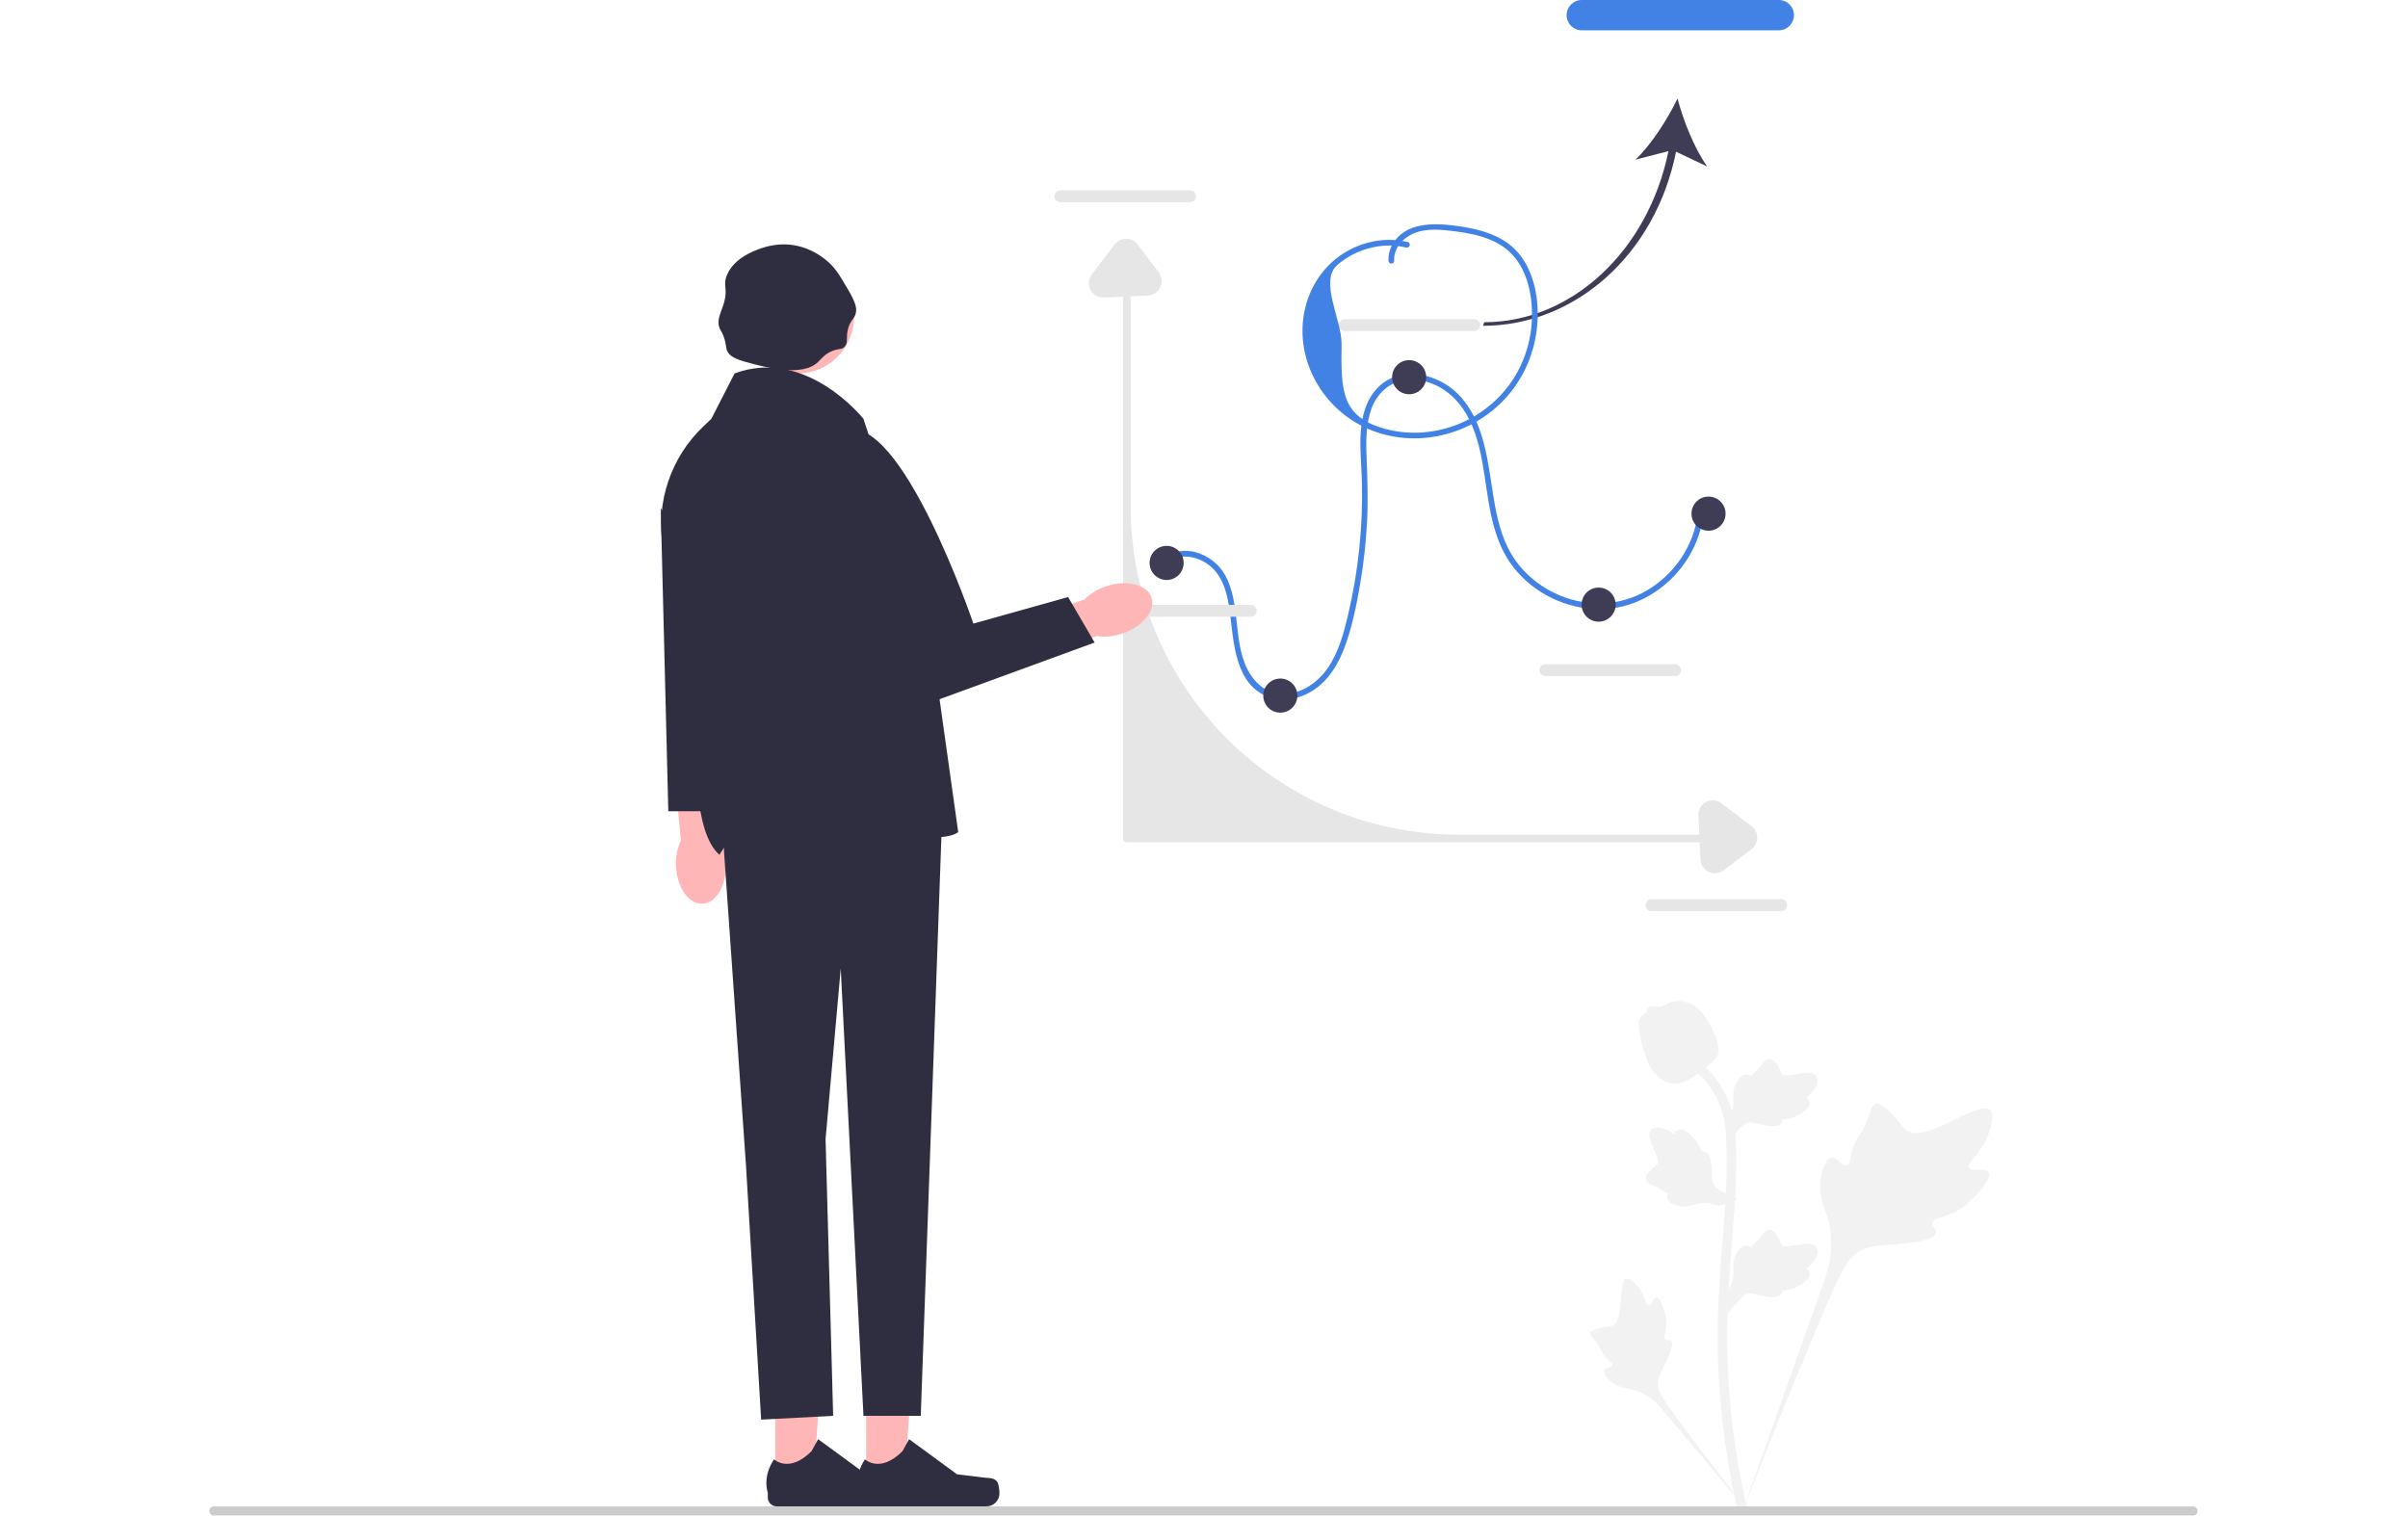 <?xml version="1.0" encoding="UTF-8"?>
<svg xmlns="http://www.w3.org/2000/svg" xmlns:xlink="http://www.w3.org/1999/xlink" width="794px" height="500px" viewBox="0 0 656 500" version="1.1">
<g id="surface1">
<path style=" stroke:none;fill-rule:nonzero;fill:rgb(25.49%,50.98%,89.412%);fill-opacity:1;" d="M 315.836 186.078 C 319.422 182.125 325.344 183.281 329.285 186.07 C 334.355 189.656 335.805 196.215 336.555 202.023 C 337.82 211.859 338.195 225.766 349.348 229.875 C 354.496 231.777 360.395 230.207 364.746 227.121 C 369.5 223.754 372.461 218.57 374.449 213.195 C 376.852 206.691 378.246 199.734 379.426 192.918 C 380.629 185.949 381.422 178.902 381.777 171.836 C 382.125 164.926 381.898 158.059 381.621 151.148 C 381.406 145.758 381.324 140.094 383.148 134.938 C 384.988 129.727 389.262 125.766 394.887 125.242 C 400.344 124.734 405.965 127.039 409.914 130.754 C 419.391 139.672 419.836 154.227 421.953 166.18 C 423.066 172.461 424.691 178.816 428.102 184.281 C 430.906 188.777 434.801 192.543 439.289 195.34 C 448.344 200.98 459.883 202.625 469.926 198.75 C 479.734 194.969 487.629 186.703 491.047 176.766 C 491.891 174.309 492.41 171.773 492.676 169.195 C 492.801 167.996 490.926 168.004 490.801 169.195 C 489.68 180.156 482.645 190.086 473.008 195.285 C 463.09 200.633 451.078 199.957 441.387 194.41 C 436.625 191.684 432.48 187.836 429.602 183.148 C 426.109 177.461 424.613 170.828 423.527 164.32 C 421.562 152.562 420.672 139.066 411.863 130.039 C 405.031 123.039 392.461 120.23 385.121 128.027 C 377.562 136.059 379.828 148.992 380.07 158.957 C 380.422 173.555 378.918 188.188 375.586 202.402 C 374.133 208.59 372.465 214.969 368.82 220.277 C 365.492 225.125 360.047 228.883 353.988 228.824 C 347.945 228.766 343.699 224.32 341.555 219.023 C 339.293 213.438 339.145 207.398 338.359 201.5 C 337.641 196.086 336.332 190.094 332.273 186.129 C 329.117 183.047 324.434 181.066 319.988 181.773 C 317.855 182.113 315.961 183.152 314.512 184.75 C 313.703 185.641 315.023 186.973 315.836 186.078 Z M 315.836 186.078 "/>
<path style=" stroke:none;fill-rule:nonzero;fill:rgb(94.902%,94.902%,94.902%);fill-opacity:1;" d="M 586.703 386.531 C 585.645 384.754 581.082 386.656 580.242 385.043 C 579.406 383.434 583.648 380.98 586.07 375.379 C 586.508 374.371 589.262 368.004 587.223 366.039 C 583.359 362.316 565.68 377.68 559.496 372.652 C 558.137 371.551 557.188 369.348 553.078 365.77 C 551.445 364.348 550.457 363.707 549.5 363.945 C 548.141 364.285 548.035 366.102 546.578 369.676 C 544.395 375.035 543.105 374.711 541.832 378.988 C 540.887 382.16 541.105 384.008 539.992 384.367 C 538.422 384.875 536.973 381.508 534.98 381.809 C 532.949 382.117 531.719 386.035 531.332 388.973 C 530.602 394.48 532.625 398.113 533.746 401.934 C 534.961 406.086 535.684 412.402 532.871 421.344 L 505.035 499.801 C 511.184 483.703 528.977 439.57 536.453 423.172 C 538.609 418.438 540.996 413.633 545.887 411.738 C 550.598 409.914 557.07 411.004 565.316 409.016 C 566.281 408.785 568.953 408.102 569.293 406.531 C 569.57 405.23 567.996 404.504 568.238 403.285 C 568.562 401.652 571.656 401.633 575.457 399.746 C 578.133 398.418 579.805 396.836 581.238 395.477 C 581.672 395.066 588.105 388.902 586.703 386.531 Z M 586.703 386.531 "/>
<path style=" stroke:none;fill-rule:nonzero;fill:rgb(94.902%,94.902%,94.902%);fill-opacity:1;" d="M 477.188 427.836 C 476.008 427.84 475.629 430.629 474.594 430.578 C 473.562 430.523 473.582 427.734 471.535 424.926 C 471.164 424.422 468.836 421.234 467.285 421.668 C 464.344 422.488 466.781 435.602 462.527 437.188 C 461.594 437.539 460.242 437.367 457.301 438.352 C 456.129 438.746 455.531 439.047 455.371 439.586 C 455.145 440.348 456.008 440.926 457.34 442.672 C 459.34 445.289 458.809 445.832 460.539 447.688 C 461.824 449.066 462.793 449.496 462.648 450.145 C 462.441 451.062 460.375 450.801 459.945 451.867 C 459.512 452.953 461.078 454.688 462.406 455.727 C 464.898 457.672 467.266 457.727 469.465 458.281 C 471.852 458.883 475.16 460.348 478.734 464.309 L 509.195 500.613 C 503.07 492.953 486.551 471.48 480.664 463.078 C 478.965 460.652 477.297 458.098 477.777 455.148 C 478.242 452.309 480.645 449.445 482.047 444.82 C 482.211 444.281 482.648 442.773 481.977 442.152 C 481.418 441.641 480.605 442.203 480.078 441.734 C 479.371 441.105 480.254 439.578 480.426 437.168 C 480.547 435.469 480.254 434.195 480 433.098 C 479.922 432.766 478.754 427.828 477.188 427.836 Z M 477.188 427.836 "/>
<path style=" stroke:none;fill-rule:nonzero;fill:rgb(94.902%,94.902%,94.902%);fill-opacity:1;" d="M 500.676 433.109 L 499.969 426.773 L 500.293 426.293 C 501.793 424.074 502.555 421.906 502.566 419.848 C 502.566 419.52 502.551 419.191 502.535 418.859 C 502.477 417.535 502.398 415.895 503.254 413.98 C 503.734 412.91 505.082 410.441 507.109 410.746 C 507.656 410.82 508.07 411.074 508.383 411.367 C 508.43 411.293 508.477 411.219 508.527 411.141 C 509.156 410.176 509.656 409.766 510.141 409.367 C 510.508 409.059 510.891 408.746 511.492 408 C 511.754 407.672 511.961 407.383 512.133 407.141 C 512.656 406.41 513.34 405.539 514.551 405.555 C 515.84 405.617 516.516 406.684 516.965 407.391 C 517.762 408.648 518.125 409.559 518.367 410.16 C 518.453 410.383 518.551 410.629 518.602 410.707 C 519.02 411.316 522.398 410.746 523.672 410.539 C 526.531 410.059 529.008 409.648 530.027 411.453 C 530.758 412.742 530.215 414.449 528.367 416.66 C 527.789 417.352 527.176 417.875 526.633 418.281 C 527.082 418.551 527.488 418.965 527.652 419.613 C 528.035 421.148 526.715 422.688 523.73 424.191 C 522.988 424.57 521.992 425.07 520.59 425.312 C 519.934 425.426 519.34 425.453 518.832 425.469 C 518.82 425.762 518.754 426.082 518.574 426.406 C 518.051 427.371 516.957 427.832 515.312 427.719 C 513.5 427.625 512.012 427.281 510.695 426.977 C 509.547 426.715 508.559 426.492 507.781 426.543 C 506.344 426.66 505.23 427.812 503.93 429.309 Z M 500.676 433.109 "/>
<path style=" stroke:none;fill-rule:nonzero;fill:rgb(94.902%,94.902%,94.902%);fill-opacity:1;" d="M 503.969 395.391 L 498.023 397.684 L 497.477 397.492 C 494.949 396.605 492.656 396.414 490.664 396.926 C 490.348 397.008 490.035 397.105 489.715 397.207 C 488.453 397.602 486.883 398.09 484.816 397.75 C 483.66 397.555 480.93 396.875 480.711 394.836 C 480.648 394.289 480.785 393.828 480.988 393.449 C 480.906 393.422 480.824 393.395 480.734 393.367 C 479.641 393 479.117 392.621 478.609 392.258 C 478.219 391.977 477.816 391.688 476.945 391.297 C 476.562 391.125 476.23 391 475.953 390.895 C 475.113 390.57 474.098 390.129 473.805 388.957 C 473.539 387.691 474.398 386.766 474.969 386.156 C 475.984 385.062 476.77 384.48 477.293 384.094 C 477.484 383.953 477.695 383.797 477.758 383.727 C 478.246 383.172 476.832 380.043 476.309 378.863 C 475.121 376.219 474.094 373.926 475.582 372.48 C 476.645 371.449 478.434 371.539 481.039 372.77 C 481.852 373.152 482.512 373.613 483.047 374.035 C 483.195 373.531 483.492 373.035 484.078 372.711 C 485.465 371.949 487.285 372.836 489.5 375.344 C 490.051 375.965 490.789 376.805 491.379 378.098 C 491.652 378.707 491.832 379.273 491.977 379.762 C 492.262 379.695 492.586 379.684 492.949 379.773 C 494.012 380.035 494.734 380.977 495.043 382.598 C 495.41 384.371 495.457 385.902 495.496 387.25 C 495.535 388.43 495.566 389.441 495.816 390.18 C 496.293 391.547 497.691 392.328 499.469 393.207 Z M 503.969 395.391 "/>
<path style=" stroke:none;fill-rule:nonzero;fill:rgb(94.902%,94.902%,94.902%);fill-opacity:1;" d="M 500.676 376.727 L 499.969 370.391 L 500.293 369.91 C 501.793 367.691 502.555 365.52 502.566 363.461 C 502.566 363.137 502.551 362.809 502.535 362.473 C 502.477 361.152 502.398 359.512 503.254 357.594 C 503.734 356.527 505.082 354.055 507.109 354.363 C 507.656 354.438 508.07 354.688 508.383 354.984 C 508.43 354.91 508.477 354.836 508.527 354.758 C 509.156 353.793 509.656 353.379 510.141 352.984 C 510.508 352.676 510.891 352.363 511.492 351.613 C 511.754 351.289 511.961 351 512.133 350.758 C 512.656 350.027 513.34 349.156 514.551 349.172 C 515.84 349.23 516.516 350.301 516.965 351.008 C 517.762 352.266 518.125 353.176 518.367 353.777 C 518.453 353.996 518.551 354.246 518.602 354.324 C 519.02 354.934 522.398 354.363 523.672 354.152 C 526.531 353.676 529.008 353.266 530.027 355.07 C 530.758 356.359 530.215 358.066 528.367 360.277 C 527.789 360.965 527.176 361.488 526.633 361.898 C 527.082 362.168 527.488 362.582 527.652 363.23 C 528.035 364.766 526.715 366.305 523.73 367.809 C 522.988 368.188 521.992 368.688 520.59 368.93 C 519.934 369.043 519.34 369.07 518.832 369.086 C 518.82 369.379 518.754 369.695 518.574 370.023 C 518.051 370.988 516.957 371.445 515.312 371.336 C 513.5 371.242 512.012 370.895 510.695 370.594 C 509.547 370.332 508.559 370.105 507.781 370.16 C 506.344 370.273 505.23 371.43 503.93 372.926 Z M 500.676 376.727 "/>
<path style=" stroke:none;fill-rule:nonzero;fill:rgb(94.902%,94.902%,94.902%);fill-opacity:1;" d="M 507.156 499.699 L 505.828 498.867 L 505.508 497.336 L 505.828 498.867 L 504.281 499.043 C 504.258 498.898 504.176 498.57 504.047 498.055 C 503.355 495.219 501.242 486.602 499.48 473.023 C 498.254 463.547 497.559 453.805 497.414 444.062 C 497.27 434.305 497.73 426.914 498.102 420.977 C 498.379 416.5 498.719 412.234 499.055 408.082 C 499.941 396.984 500.777 386.5 500.156 374.895 C 500.016 372.305 499.727 366.91 496.578 361.172 C 494.75 357.844 492.234 354.887 489.098 352.391 L 491.047 349.938 C 494.512 352.699 497.297 355.973 499.324 359.668 C 502.816 366.027 503.133 371.906 503.281 374.73 C 503.914 386.539 503.07 397.125 502.176 408.328 C 501.844 412.469 501.504 416.715 501.227 421.176 C 500.859 427.055 500.402 434.379 500.543 444.012 C 500.684 453.641 501.371 463.262 502.586 472.621 C 504.324 486.023 506.406 494.516 507.09 497.305 C 507.453 498.797 507.531 499.109 507.156 499.699 Z M 507.156 499.699 "/>
<path style=" stroke:none;fill-rule:nonzero;fill:rgb(94.902%,94.902%,94.902%);fill-opacity:1;" d="M 483.355 357.367 C 483.227 357.367 483.098 357.367 482.965 357.355 C 480.297 357.215 477.828 355.617 475.625 352.613 C 474.59 351.199 474.062 349.586 473.008 346.371 C 472.844 345.875 472.047 343.363 471.566 339.902 C 471.25 337.641 471.289 336.695 471.734 335.859 C 472.234 334.93 473.039 334.281 473.941 333.844 C 473.902 333.547 473.934 333.238 474.066 332.922 C 474.598 331.617 476.016 331.785 476.785 331.871 C 477.172 331.918 477.656 331.98 478.18 331.953 C 479.004 331.914 479.445 331.672 480.113 331.305 C 480.754 330.953 481.551 330.516 482.734 330.273 C 485.062 329.785 487.016 330.445 487.66 330.664 C 491.047 331.793 492.715 334.426 494.648 337.477 C 495.035 338.09 496.355 340.316 497.23 343.367 C 497.859 345.57 497.77 346.551 497.582 347.277 C 497.195 348.773 496.285 349.629 493.977 351.52 C 491.562 353.5 490.352 354.492 489.312 355.094 C 486.891 356.492 485.371 357.367 483.355 357.367 Z M 483.355 357.367 "/>
<path style=" stroke:none;fill-rule:nonzero;fill:rgb(90.196%,90.196%,90.196%);fill-opacity:1;" d="M 417.105 109.168 L 374.344 109.168 C 373.266 109.168 372.391 108.293 372.391 107.215 C 372.391 106.137 373.266 105.258 374.344 105.258 L 417.105 105.258 C 418.184 105.258 419.059 106.137 419.059 107.215 C 419.059 108.293 418.184 109.168 417.105 109.168 Z M 417.105 109.168 "/>
<path style=" stroke:none;fill-rule:nonzero;fill:rgb(90.196%,90.196%,90.196%);fill-opacity:1;" d="M 483.328 222.918 L 440.57 222.918 C 439.492 222.918 438.613 222.043 438.613 220.965 C 438.613 219.887 439.492 219.008 440.57 219.008 L 483.328 219.008 C 484.406 219.008 485.285 219.887 485.285 220.965 C 485.285 222.043 484.406 222.918 483.328 222.918 Z M 483.328 222.918 "/>
<path style=" stroke:none;fill-rule:nonzero;fill:rgb(90.196%,90.196%,90.196%);fill-opacity:1;" d="M 518.316 300.418 L 475.555 300.418 C 474.477 300.418 473.602 299.543 473.602 298.465 C 473.602 297.387 474.477 296.508 475.555 296.508 L 518.316 296.508 C 519.395 296.508 520.27 297.387 520.27 298.465 C 520.27 299.543 519.395 300.418 518.316 300.418 Z M 518.316 300.418 "/>
<path style=" stroke:none;fill-rule:nonzero;fill:rgb(90.196%,90.196%,90.196%);fill-opacity:1;" d="M 323.391 66.668 L 280.629 66.668 C 279.551 66.668 278.676 65.793 278.676 64.715 C 278.676 63.637 279.551 62.758 280.629 62.758 L 323.391 62.758 C 324.469 62.758 325.344 63.637 325.344 64.715 C 325.344 65.793 324.469 66.668 323.391 66.668 Z M 323.391 66.668 "/>
<path style=" stroke:none;fill-rule:nonzero;fill:rgb(80%,80%,80%);fill-opacity:1;" d="M 0 498.242 C 0 499.066 0.664 499.73 1.488 499.73 L 654.102 499.73 C 654.926 499.73 655.586 499.066 655.586 498.242 C 655.586 497.418 654.926 496.754 654.102 496.754 L 1.488 496.754 C 0.664 496.754 0 497.418 0 498.242 Z M 0 498.242 "/>
<path style=" stroke:none;fill-rule:nonzero;fill:rgb(90.196%,90.196%,90.196%);fill-opacity:1;" d="M 496.371 277.727 L 302.57 277.727 C 301.879 277.727 301.32 277.164 301.32 276.477 L 301.32 91.477 C 301.32 90.785 301.879 90.227 302.57 90.227 C 303.258 90.227 303.82 90.785 303.82 91.477 L 303.82 166.961 C 303.82 226.754 352.273 275.227 412.043 275.227 L 496.371 275.227 C 497.062 275.227 497.621 275.785 497.621 276.477 C 497.621 277.164 497.062 277.727 496.371 277.727 Z M 496.371 277.727 "/>
<path style=" stroke:none;fill-rule:nonzero;fill:rgb(90.196%,90.196%,90.196%);fill-opacity:1;" d="M 343.383 203.375 L 300.621 203.375 C 299.543 203.375 298.668 202.496 298.668 201.418 C 298.668 200.34 299.543 199.461 300.621 199.461 L 343.383 199.461 C 344.461 199.461 345.336 200.34 345.336 201.418 C 345.336 202.496 344.461 203.375 343.383 203.375 Z M 343.383 203.375 "/>
<path style=" stroke:none;fill-rule:nonzero;fill:rgb(100%,71.373%,71.373%);fill-opacity:1;" d="M 300.984 208.941 C 307.766 206.699 312.109 201.383 310.684 197.066 C 309.254 192.75 302.602 191.066 295.82 193.309 C 293.098 194.168 290.621 195.664 288.598 197.676 L 259.984 207.531 L 264.891 220.867 L 292.578 209.734 C 295.402 210.145 298.285 209.871 300.984 208.941 Z M 300.984 208.941 "/>
<path style=" stroke:none;fill-rule:nonzero;fill:rgb(100%,71.373%,71.373%);fill-opacity:1;" d="M 153.898 285.359 C 154.133 292.5 158.004 298.172 162.543 298.023 C 167.086 297.875 170.582 291.965 170.348 284.824 C 170.293 281.969 169.559 279.168 168.199 276.656 L 166.84 246.414 L 152.664 247.355 L 155.512 277.07 C 154.32 279.664 153.77 282.508 153.898 285.359 Z M 153.898 285.359 "/>
<path style=" stroke:none;fill-rule:nonzero;fill:rgb(100%,71.373%,71.373%);fill-opacity:1;" d="M 186.621 489.141 L 199.27 489.137 L 202.512 440 L 186.617 440.324 Z M 186.621 489.141 "/>
<path style=" stroke:none;fill-rule:nonzero;fill:rgb(18.431%,18.039%,25.49%);fill-opacity:1;" d="M 229.965 488.852 C 230.359 489.516 230.566 491.656 230.566 492.43 C 230.566 494.801 228.645 496.727 226.273 496.727 L 187.094 496.727 C 185.477 496.727 184.164 495.414 184.164 493.793 L 184.164 492.164 C 184.164 492.164 182.227 487.258 186.219 481.215 C 186.219 481.215 191.176 485.945 198.586 478.535 L 200.773 474.574 L 216.59 486.148 L 225.359 487.227 C 227.277 487.461 228.977 487.191 229.965 488.852 Z M 229.965 488.852 "/>
<path style=" stroke:none;fill-rule:nonzero;fill:rgb(100%,71.373%,71.373%);fill-opacity:1;" d="M 216.609 489.141 L 229.262 489.137 L 232.5 440 L 216.605 440.324 Z M 216.609 489.141 "/>
<path style=" stroke:none;fill-rule:nonzero;fill:rgb(18.431%,18.039%,25.49%);fill-opacity:1;" d="M 259.953 488.852 C 260.348 489.516 260.555 491.656 260.555 492.43 C 260.555 494.801 258.633 496.727 256.262 496.727 L 217.082 496.727 C 215.465 496.727 214.152 495.414 214.152 493.793 L 214.152 492.164 C 214.152 492.164 212.215 487.258 216.207 481.215 C 216.207 481.215 221.164 485.945 228.574 478.535 L 230.762 474.574 L 246.578 486.148 L 255.348 487.227 C 257.266 487.461 258.965 487.191 259.953 488.852 Z M 259.953 488.852 "/>
<path style=" stroke:none;fill-rule:nonzero;fill:rgb(100%,71.373%,71.373%);fill-opacity:1;" d="M 212.59 104.527 C 212.59 114.809 204.262 123.145 193.98 123.145 C 183.703 123.145 175.371 114.809 175.371 104.527 C 175.371 94.246 183.703 85.91 193.98 85.91 C 204.262 85.91 212.59 94.246 212.59 104.527 Z M 212.59 104.527 "/>
<path style=" stroke:none;fill-rule:nonzero;fill:rgb(18.431%,18.039%,25.49%);fill-opacity:1;" d="M 168.234 259.375 L 176.98 384.375 L 181.977 468.125 L 205.719 466.875 L 203.219 375.625 L 208.219 319.375 L 215.715 466.875 L 234.609 466.875 L 241.957 260.625 L 201.348 255 Z M 168.234 259.375 "/>
<path style=" stroke:none;fill-rule:nonzero;fill:rgb(18.431%,18.039%,25.49%);fill-opacity:1;" d="M 200.723 119.375 C 195.43 124.473 183.195 121.094 176.98 119.375 C 173.559 118.43 171.492 117.457 170.734 115.625 C 170.203 114.352 170.504 113.145 169.484 110.625 C 168.887 109.148 168.57 109.039 168.234 108.125 C 167.297 105.578 168.598 103.312 169.484 100.625 C 171.328 95.02 169.125 94.391 170.734 90.625 C 173.148 84.965 179.723 82.664 181.977 81.875 C 186.188 80.402 189.695 80.559 190.727 80.625 C 197.316 81.059 201.723 84.441 203.219 85.625 C 206.254 88.02 207.742 90.555 210.719 95.625 C 213.309 100.035 213.496 101.73 213.215 103.125 C 212.789 105.254 211.566 105.262 210.719 108.125 C 209.754 111.375 210.848 113.012 209.469 114.375 C 208.535 115.297 207.664 114.914 205.719 115.625 C 203.039 116.605 201.719 118.414 200.723 119.375 Z M 200.723 119.375 "/>
<path style=" stroke:none;fill-rule:nonzero;fill:rgb(18.431%,18.039%,25.49%);fill-opacity:1;" d="M 215.715 138.125 C 215.715 138.125 196.973 114.375 173.23 123.125 L 165.543 138.125 L 162.973 140.559 C 152.199 150.762 147.184 165.648 149.59 180.297 L 160.738 248.125 C 160.738 248.125 159.488 274.375 168.234 281.875 C 168.234 281.875 180.73 258.125 210.719 269.375 C 240.707 280.625 246.953 274.375 246.953 274.375 L 236.957 203.125 Z M 215.715 138.125 "/>
<path style=" stroke:none;fill-rule:nonzero;fill:rgb(18.431%,18.039%,25.49%);fill-opacity:1;" d="M 209.469 141.875 L 203.219 155.625 L 226.961 235.625 L 291.938 211.875 L 283.191 196.875 L 251.953 205.625 C 251.953 205.625 228.211 135.625 209.469 141.875 Z M 209.469 141.875 "/>
<path style=" stroke:none;fill-rule:nonzero;fill:rgb(18.431%,18.039%,25.49%);fill-opacity:1;" d="M 165.109 267.5 L 151.363 267.5 L 148.867 167.5 L 165.109 201.25 Z M 165.109 267.5 "/>
<path style=" stroke:none;fill-rule:nonzero;fill:rgb(24.706%,23.922%,33.725%);fill-opacity:1;" d="M 321.301 185.625 C 321.301 188.73 318.781 191.25 315.676 191.25 C 312.57 191.25 310.055 188.73 310.055 185.625 C 310.055 182.52 312.57 180 315.676 180 C 318.781 180 321.301 182.52 321.301 185.625 Z M 321.301 185.625 "/>
<path style=" stroke:none;fill-rule:nonzero;fill:rgb(24.706%,23.922%,33.725%);fill-opacity:1;" d="M 358.785 229.375 C 358.785 232.48 356.27 235 353.164 235 C 350.059 235 347.539 232.48 347.539 229.375 C 347.539 226.27 350.059 223.75 353.164 223.75 C 356.27 223.75 358.785 226.27 358.785 229.375 Z M 358.785 229.375 "/>
<path style=" stroke:none;fill-rule:nonzero;fill:rgb(24.706%,23.922%,33.725%);fill-opacity:1;" d="M 401.27 124.375 C 401.27 127.48 398.754 130 395.648 130 C 392.543 130 390.023 127.48 390.023 124.375 C 390.023 121.27 392.543 118.75 395.648 118.75 C 398.754 118.75 401.27 121.27 401.27 124.375 Z M 401.27 124.375 "/>
<path style=" stroke:none;fill-rule:nonzero;fill:rgb(24.706%,23.922%,33.725%);fill-opacity:1;" d="M 463.746 199.375 C 463.746 202.48 461.23 205 458.125 205 C 455.02 205 452.5 202.48 452.5 199.375 C 452.5 196.27 455.02 193.75 458.125 193.75 C 461.23 193.75 463.746 196.27 463.746 199.375 Z M 463.746 199.375 "/>
<path style=" stroke:none;fill-rule:nonzero;fill:rgb(24.706%,23.922%,33.725%);fill-opacity:1;" d="M 499.98 169.375 C 499.98 172.48 497.465 175 494.359 175 C 491.254 175 488.738 172.48 488.738 169.375 C 488.738 166.27 491.254 163.75 494.359 163.75 C 497.465 163.75 499.98 166.27 499.98 169.375 Z M 499.98 169.375 "/>
<path style=" stroke:none;fill-rule:nonzero;fill:rgb(24.706%,23.922%,33.725%);fill-opacity:1;" d="M 483.648 50.031 L 493.93 54.902 C 489.715 49.016 486.078 39.816 484.133 32.5 C 480.84 39.316 475.527 47.656 470.27 52.641 L 481.141 49.844 C 474.441 82.68 449.254 106.25 420.406 106.25 L 420 107.438 C 450.129 107.438 476.809 84.191 483.648 50.031 Z M 483.648 50.031 "/>
<path style=" stroke:none;fill-rule:nonzero;fill:rgb(25.49%,50.98%,89.412%);fill-opacity:1;" d="M 452.559 0 L 517.535 0 C 520.293 0 522.535 2.242 522.535 5 C 522.535 7.758 520.293 10 517.535 10 L 452.559 10 C 449.805 10 447.562 7.758 447.562 5 C 447.562 2.242 449.805 0 452.559 0 Z M 452.559 0 "/>
<path style=" stroke:none;fill-rule:nonzero;fill:rgb(90.196%,90.196%,90.196%);fill-opacity:1;" d="M 496.457 287.957 C 495.77 287.957 495.078 287.805 494.422 287.492 C 492.797 286.73 491.777 285.207 491.695 283.414 L 491.023 268.879 C 490.934 267.016 491.91 265.316 493.562 264.449 C 495.219 263.582 497.168 263.754 498.652 264.887 L 508.543 272.453 C 509.734 273.363 510.414 274.746 510.41 276.242 C 510.406 277.742 509.715 279.117 508.52 280.02 L 499.301 286.984 C 498.449 287.625 497.461 287.957 496.457 287.957 Z M 496.457 287.957 "/>
<path style=" stroke:none;fill-rule:nonzero;fill:rgb(90.196%,90.196%,90.196%);fill-opacity:1;" d="M 314.062 92.688 C 314.062 93.371 313.91 94.062 313.602 94.723 C 312.836 96.348 311.312 97.367 309.52 97.449 L 294.992 98.121 C 293.129 98.211 291.434 97.234 290.566 95.582 C 289.699 93.926 289.867 91.977 291 90.492 L 298.566 80.594 C 299.477 79.402 300.855 78.723 302.352 78.727 C 303.852 78.734 305.227 79.422 306.129 80.617 L 313.09 89.84 C 313.734 90.691 314.062 91.684 314.062 92.688 Z M 314.062 92.688 "/>
<path style=" stroke:none;fill-rule:nonzero;fill:rgb(25.49%,50.98%,89.412%);fill-opacity:1;" d="M 395.184 79.816 C 387.789 78.043 379.883 79.648 373.562 83.828 C 366.93 88.207 362.539 95.227 361.055 103 C 357.988 119.035 367.355 135.059 382.16 141.441 C 397.719 148.152 416.234 143.648 427.535 131.195 C 433.137 125.023 436.637 117.211 437.691 108.953 C 438.73 100.82 437.543 91.434 432.621 84.645 C 427.734 77.906 419.602 75.648 411.746 74.543 C 404.125 73.473 394.012 73.008 389.891 81.078 C 389.105 82.617 388.738 84.273 388.824 86 C 388.887 87.203 390.758 87.207 390.699 86 C 390.508 82.227 393.023 79.074 396.246 77.379 C 399.98 75.414 404.488 75.578 408.562 76.016 C 415.918 76.809 424.266 78.219 429.57 83.871 C 434.855 89.5 436.438 98.078 436.109 105.551 C 435.77 113.348 433.082 121.027 428.375 127.266 C 419.086 139.574 402.836 145.43 387.883 141.453 C 373.316 137.578 373.125 128.93 373.367 113.613 C 373.496 105.445 365.781 92.582 372.078 87.258 C 378.246 82.047 386.793 79.734 394.688 81.625 C 395.859 81.906 396.359 80.098 395.184 79.816 Z M 395.184 79.816 "/>
</g>
</svg>
